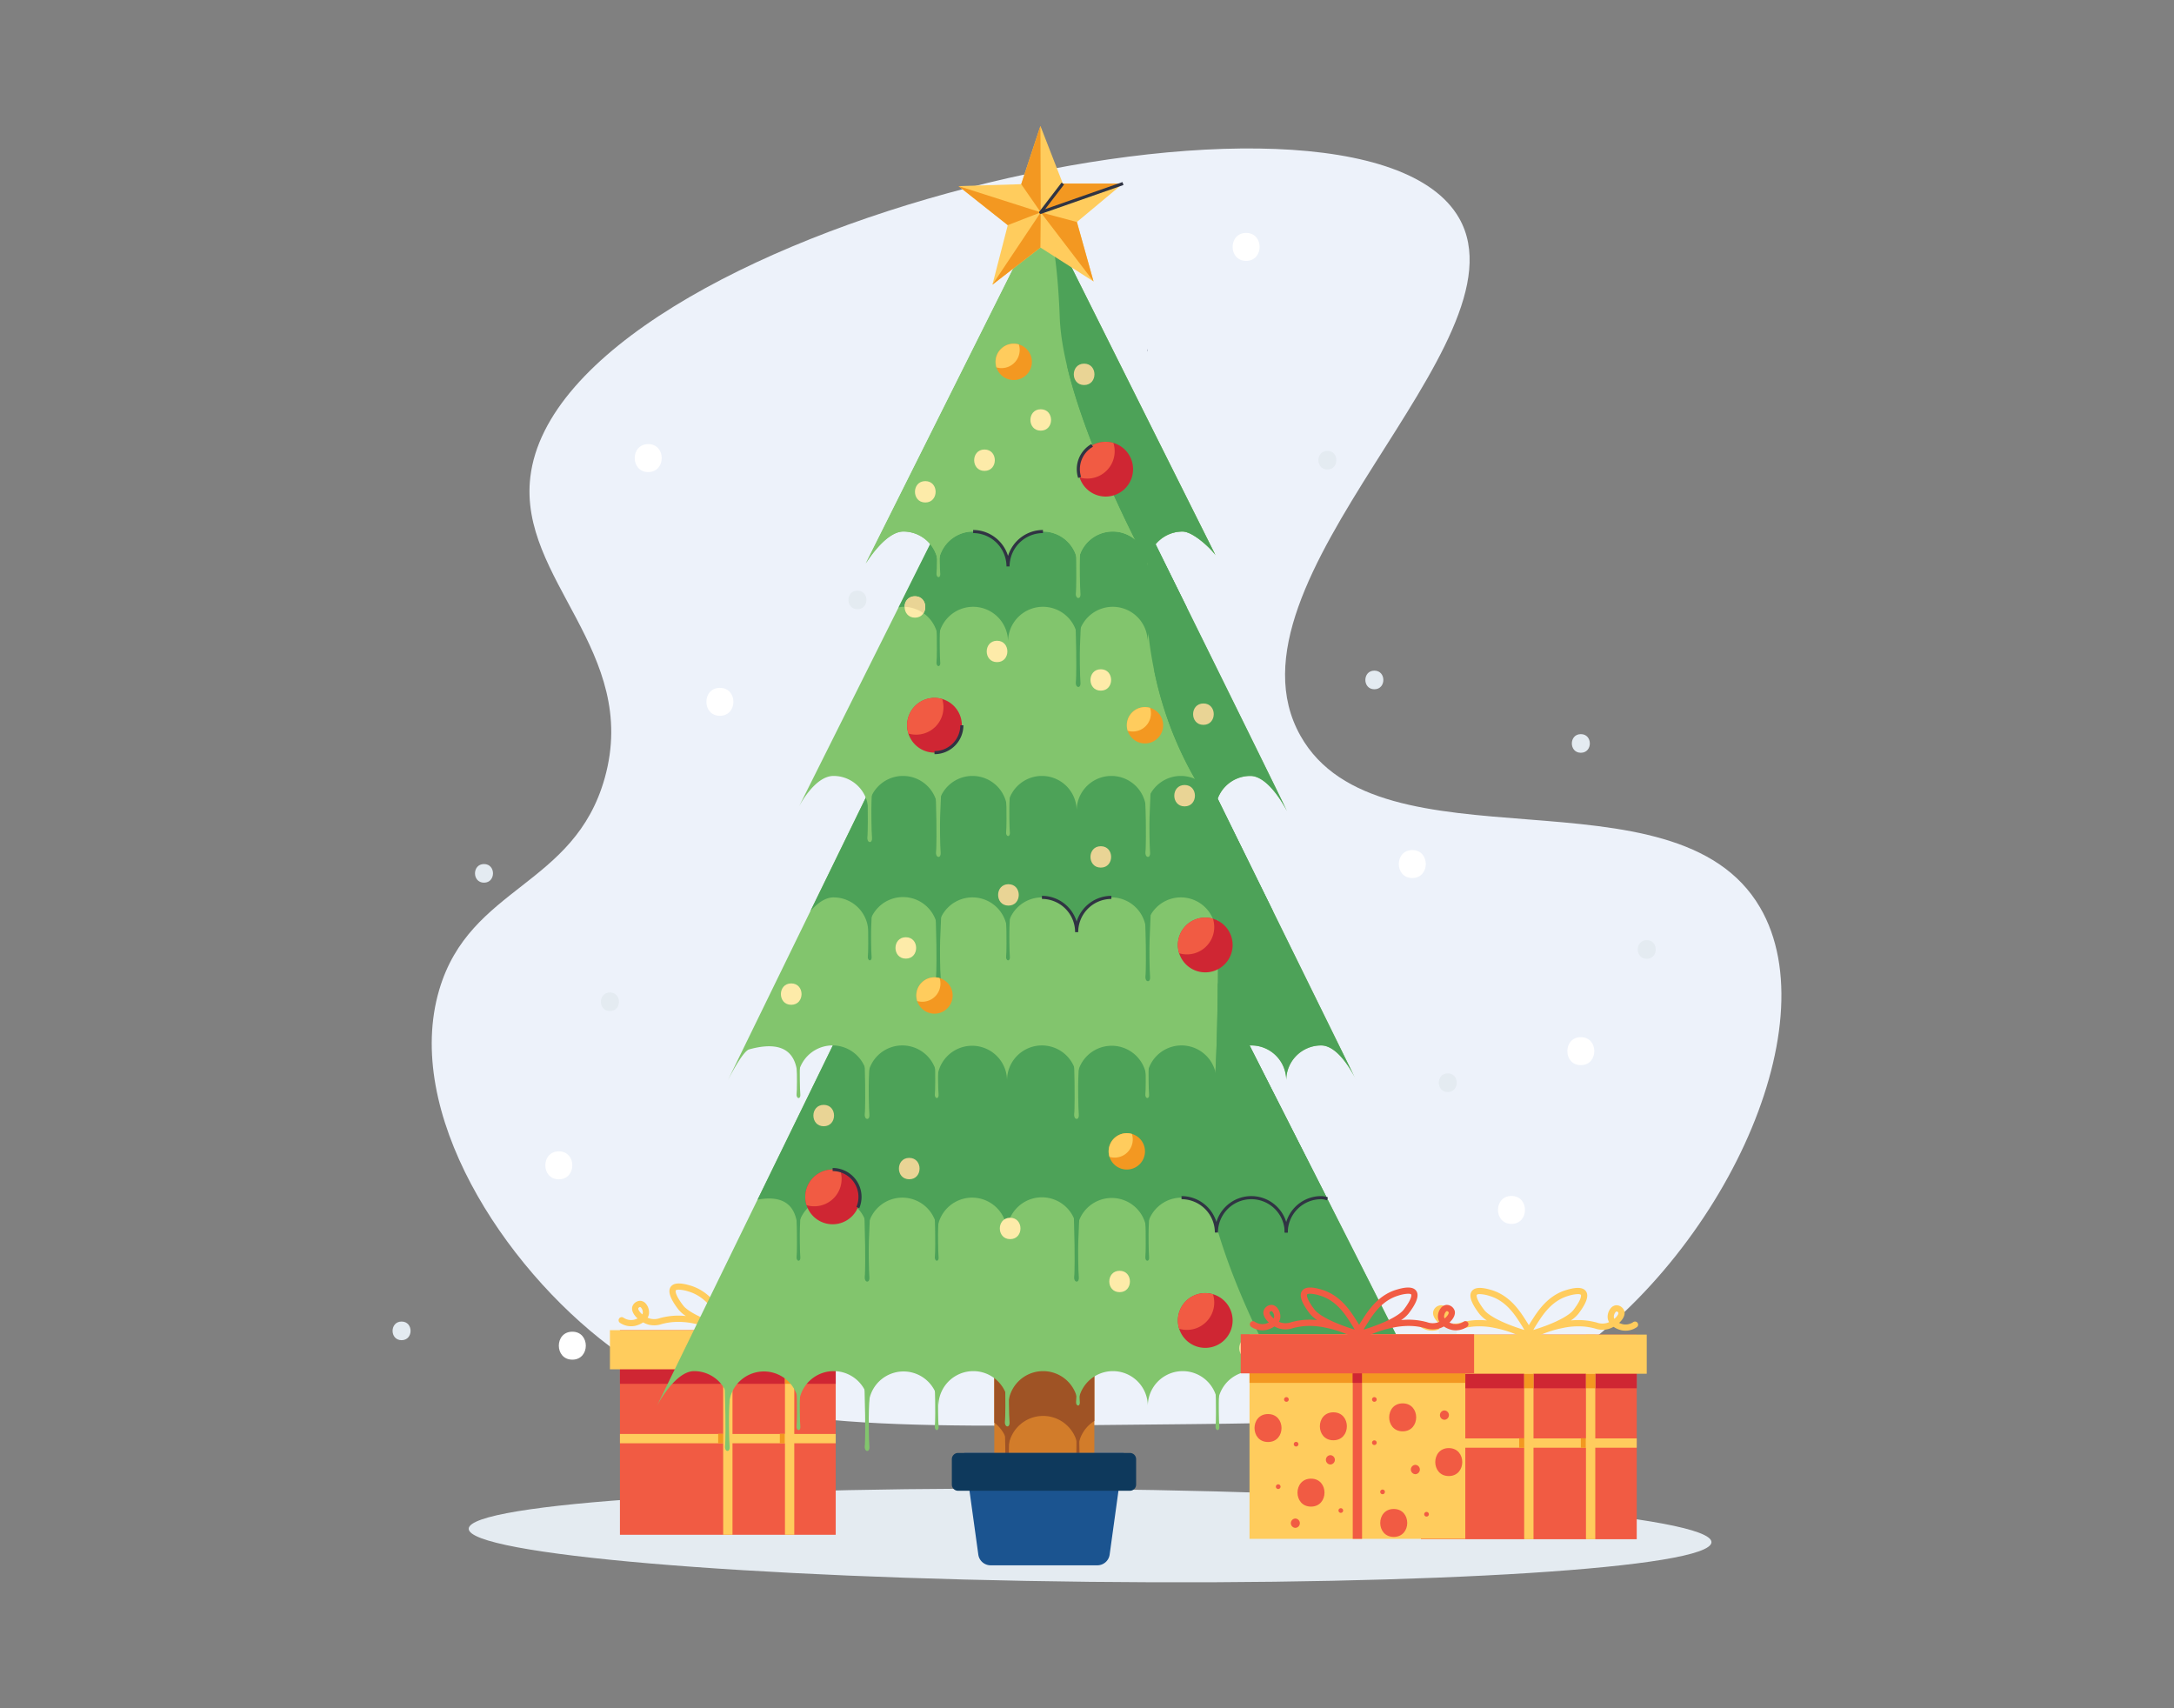 <svg id="Layer_1" data-name="Layer 1" xmlns="http://www.w3.org/2000/svg" viewBox="0 0 700 550"><rect x="0" y="0" width="700" height="550" fill="#808080" stroke="none"/><title>christmas tree</title><path d="M196.423,433.555c-34.436-25.88-66.624-75.532-54.988-114.896,9.877-33.413,43.504-33.179,53.294-68.199,11.411-40.82-27.898-63.957-23.965-96.9,9.584-80.27,266.514-140.193,299.036-83.356,23.028,40.247-79.308,116.586-51.055,166.71,25.219,44.744,120.678,8.611,147.954,55.223,22.733,38.846-13.577,115.185-67.441,148.896-28.776,18.008-67.248,16.925-143.006,17.758-83.405.916-125.807.331-159.829-25.236" fill="#edf2fa"/><path d="M129.303,431.495c3.86,0,3.867-6,0-6-3.861,0-3.867,6,0,6" fill="#e4ebf1"/><path d="M551.072,496.535c-.089,8.243-89.739,13.956-200.238,12.761-110.5-1.196-200.005-8.847-199.916-17.09.09-8.243,89.739-13.956,200.238-12.761,110.5,1.195,200.005,8.847,199.916,17.09" fill="#e4ebf1"/><rect x="457.527" y="429.697" width="69.48" height="65.88" fill="#f15b43"/><rect x="457.526" y="434.377" width="69.48" height="12.6" fill="#cf2633"/><rect x="457.526" y="463.117" width="69.479" height="3" fill="#ffcc5d"/><rect x="490.767" y="429.697" width="3" height="65.881" fill="#ffcc5d"/><path d="M491.643,430.812a8.69,8.69,0,0,1-2.886-.898,33.814,33.814,0,0,0-7.129-2.284,23.763,23.763,0,0,0-7.188-.526,21.723,21.723,0,0,0-3.494.635,7.347,7.347,0,0,1-4.359.138,8.562,8.562,0,0,1-1.598-.678,7.668,7.668,0,0,1-2.611,1.118,6.375,6.375,0,0,1-4.863-.999,1,1,0,0,1,1.146-1.639,4.342,4.342,0,0,0,3.296.683,5.779,5.779,0,0,0,1.241-.435c-1.242-1.132-2.016-2.526-1.699-3.757a2.697,2.697,0,0,1,2.659-1.92,2.551,2.551,0,0,1,1.765.983,4.336,4.336,0,0,1,.959,3.091,3.444,3.444,0,0,1-.445,1.365,6.47,6.47,0,0,0,.731.272,5.38,5.38,0,0,0,3.296-.164,23.777,23.777,0,0,1,3.79-.687,22.246,22.246,0,0,1,4.498.036,10.26,10.26,0,0,1-2.408-2.12c-2.683-3.505-3.482-5.897-2.444-7.318,1.209-1.655,4.182-1.003,6.312-.369,5.978,1.778,9.176,6.786,11.087,9.778,1.406,2.203,2.519,3.945,1.562,5.119-.013.016-.025.03-.038.045A1.465,1.465,0,0,1,491.643,430.812Zm-15.165-14.156c-.779,0-.952.217-.964.232-.007.009-.576,1.013,2.416,4.921,1.17,1.527,5.234,4.062,12.897,6.398-.354-.664-.873-1.479-1.214-2.013-1.876-2.937-4.709-7.372-9.972-8.938A11.713,11.713,0,0,0,476.478,416.655Zm-12.475,5.589a.74.74,0,0,0-.567.423c-.099.384.408,1.201,1.3,1.955a1.458,1.458,0,0,0,.157-.511,2.342,2.342,0,0,0-.503-1.593.682.682,0,0,0-.372-.273Z" fill="#ffcc5d"/><path d="M492.891,430.811a1.468,1.468,0,0,1-1.179-.527c-.013-.015-.026-.029-.038-.045-.96-1.172.152-2.915,1.56-5.12,1.912-2.993,5.11-8.001,11.087-9.778,2.133-.636,5.104-1.287,6.313.368,1.038,1.421.238,3.813-2.443,7.316a10.237,10.237,0,0,1-2.41,2.122,22.393,22.393,0,0,1,4.498-.036,23.771,23.771,0,0,1,3.791.687,5.398,5.398,0,0,0,3.297.164,6.386,6.386,0,0,0,.73-.272,3.44,3.44,0,0,1-.445-1.364,4.334,4.334,0,0,1,.959-3.091,2.548,2.548,0,0,1,1.768-.984,2.734,2.734,0,0,1,2.656,1.92c.316,1.23-.457,2.625-1.699,3.757a5.785,5.785,0,0,0,1.242.435,4.351,4.351,0,0,0,3.298-.684 1.0 1,0,1,1,1.143,1.641,6.406,6.406,0,0,1-4.861.998,7.664,7.664,0,0,1-2.612-1.118,8.592,8.592,0,0,1-1.597.678,7.351,7.351,0,0,1-4.36-.138,21.716,21.716,0,0,0-3.495-.635,23.751,23.751,0,0,0-7.186.526,33.799,33.799,0,0,0-7.131,2.284A8.674,8.674,0,0,1,492.891,430.811Zm15.164-14.155a11.69,11.69,0,0,0-3.162.601c-5.265,1.566-8.098,6.002-9.973,8.938-.342.535-.861,1.35-1.215,2.014,7.663-2.336,11.728-4.871,12.896-6.397,2.993-3.909,2.424-4.913,2.417-4.922C509.007,416.872,508.833,416.655,508.055,416.655Zm12.477,5.589h-.015a.69.69,0,0,0-.374.274,2.343,2.343,0,0,0-.503,1.594,1.453,1.453,0,0,0,.157.51c.891-.753,1.398-1.571,1.3-1.955A.74.74,0,0,0,520.531,422.244Z" fill="#ffcc5d"/><rect x="490.781" y="442.297" width="2.971" height="4.68" fill="#f39821"/><rect x="489.151" y="463.057" width="1.63" height="3.083" fill="#f39821"/><rect x="509.011" y="463.057" width="1.63" height="3.083" fill="#f39821"/><rect x="510.661" y="429.697" width="3" height="65.881" fill="#ffcc5d"/><rect x="510.676" y="442.297" width="2.97" height="4.68" fill="#f39821"/><rect x="454.303" y="429.697" width="75.926" height="12.6" fill="#ffcc5d"/><rect x="199.612" y="428.268" width="69.48" height="65.88" fill="#f15b43"/><rect x="199.613" y="432.948" width="69.48" height="12.6" fill="#cf2633"/><rect x="199.613" y="461.688" width="69.479" height="3" fill="#ffcc5d"/><rect x="232.854" y="428.268" width="3" height="65.881" fill="#ffcc5d"/><path d="M233.73,429.382a8.674,8.674,0,0,1-2.885-.897,33.742,33.742,0,0,0-7.131-2.284,23.732,23.732,0,0,0-7.188-.526,21.708,21.708,0,0,0-3.493.635,7.353,7.353,0,0,1-4.36.137,8.534,8.534,0,0,1-1.598-.678,7.649,7.649,0,0,1-2.613,1.118,6.382,6.382,0,0,1-4.86-.998 1.0 1,0,0,1,1.143-1.641,4.342,4.342,0,0,0,3.298.684,5.719,5.719,0,0,0,1.241-.434c-1.242-1.133-2.016-2.527-1.698-3.759a2.707,2.707,0,0,1,2.656-1.919,2.552,2.552,0,0,1,1.768.984,4.339,4.339,0,0,1,.959,3.089,3.444,3.444,0,0,1-.445,1.366,6.221,6.221,0,0,0,.731.272,5.405,5.405,0,0,0,3.297-.163,23.761,23.761,0,0,1,3.789-.687,22.536,22.536,0,0,1,4.498.035,10.24,10.24,0,0,1-2.408-2.12c-2.687-3.5-3.486-5.894-2.445-7.318,1.21-1.651,4.179-1.001,6.307-.371,5.986,1.782,9.184,6.79,11.094,9.782,1.406,2.201,2.519,3.943,1.562,5.118-.013.016-.025.031-.039.047A1.469,1.469,0,0,1,233.73,429.382Zm-15.168-14.154c-.778,0-.952.215-.964.231-.006.008-.579,1.017,2.418,4.92,1.169,1.526,5.232,4.062,12.897,6.399-.354-.664-.873-1.478-1.215-2.013-1.874-2.936-4.706-7.372-9.971-8.939A11.741,11.741,0,0,0,218.562,415.228Zm-12.474,5.587a.743.743,0,0,0-.566.422c-.1.385.408,1.203,1.3,1.957a1.463,1.463,0,0,0,.157-.512,2.343,2.343,0,0,0-.503-1.592.685.685,0,0,0-.373-.274Z" fill="#ffcc5d"/><path d="M234.976,429.381a1.465,1.465,0,0,1-1.177-.525c-.015-.016-.028-.032-.042-.05-.953-1.176.158-2.917,1.563-5.116,1.912-2.993,5.11-8.001,11.087-9.779,2.137-.634,5.104-1.282,6.313.367,1.039,1.424.239,3.817-2.444,7.319a10.247,10.247,0,0,1-2.409,2.12,22.321,22.321,0,0,1,4.498-.035,23.756,23.756,0,0,1,3.79.687,5.407,5.407,0,0,0,3.298.163,6.435,6.435,0,0,0,.729-.271,3.459,3.459,0,0,1-.444-1.365,4.335,4.335,0,0,1,.958-3.09,2.55,2.55,0,0,1,1.768-.985,2.712,2.712,0,0,1,2.657,1.92c.316,1.231-.457,2.626-1.699,3.758a5.772,5.772,0,0,0,1.241.434,4.356,4.356,0,0,0,3.3-.685 1.0 1,0,0,1,1.141,1.643,6.412,6.412,0,0,1-4.86.997,7.664,7.664,0,0,1-2.613-1.117,8.605,8.605,0,0,1-1.596.677,7.354,7.354,0,0,1-4.361-.137,21.702,21.702,0,0,0-3.494-.635,23.684,23.684,0,0,0-7.188.526,33.825,33.825,0,0,0-7.131,2.283A8.663,8.663,0,0,1,234.976,429.381Zm15.168-14.154a11.707,11.707,0,0,0-3.159.598c-5.27,1.568-8.103,6.005-9.978,8.94-.342.535-.862,1.35-1.216,2.014,7.664-2.337,11.729-4.873,12.897-6.398,2.995-3.907,2.424-4.913,2.417-4.922C251.094,415.442,250.921,415.227,250.144,415.227Zm12.473,5.588-.015.001a.685.685,0,0,0-.373.274,2.344,2.344,0,0,0-.502,1.593,1.458,1.458,0,0,0,.157.511c.892-.754,1.398-1.572,1.3-1.956A.744.744,0,0,0,262.616,420.814Z" fill="#ffcc5d"/><rect x="232.868" y="440.869" width="2.97" height="4.68" fill="#f39821"/><rect x="231.238" y="461.628" width="1.63" height="3.083" fill="#f39821"/><rect x="251.097" y="461.628" width="1.631" height="3.083" fill="#f39821"/><rect x="252.748" y="428.268" width="3" height="65.881" fill="#ffcc5d"/><rect x="252.762" y="440.869" width="2.971" height="4.68" fill="#f39821"/><rect x="196.39" y="428.268" width="75.925" height="12.601" fill="#ffcc5d"/><path d="M276.082,196.154c3.86,0,3.867-6,0-6-3.861,0-3.867,6,0,6" fill="#e4ebf1"/><path d="M155.841,284.192c3.86,0,3.867-6,0-6-3.861,0-3.867,6,0,6" fill="#e4ebf1"/><path d="M196.39,325.533c3.86,0,3.867-6,0-6-3.86,0-3.867,6,0,6" fill="#e4ebf1"/><path d="M442.526,221.921c3.861,0,3.867-6,0-6-3.86,0-3.867,6,0,6" fill="#e4ebf1"/><path d="M466.162,351.593c3.86,0,3.866-6,0-6-3.861,0-3.867,6,0,6" fill="#e4ebf1"/><path d="M509.011,242.365c3.86,0,3.867-6,0-6-3.86,0-3.867,6,0,6" fill="#e4ebf1"/><path d="M427.399,151.17c3.86,0,3.867-6,0-6-3.86,0-3.867,6,0,6" fill="#e4ebf1"/><path d="M466.162,431.618c3.86,0,3.866-6,0-6-3.861,0-3.867,6,0,6" fill="#e4ebf1"/><path d="M376.449,206.267c5.791,0,5.801-9,0-9-5.791,0-5.801,9,0,9" fill="#fff"/><path d="M263.122,336.975c5.791,0,5.8-9,0-9-5.792,0-5.801,9,0,9" fill="#fff"/><path d="M184.281,437.765c5.791,0,5.801-9,0-9-5.791,0-5.8,9,0,9" fill="#fff"/><path d="M231.801,230.465c5.791,0,5.801-9,0-9-5.791,0-5.801,9,0,9" fill="#fff"/><path d="M179.934,379.7c5.791,0,5.801-9,0-9-5.791,0-5.801,9,0,9" fill="#fff"/><path d="M208.72,151.986c5.791,0,5.801-9,0-9-5.791,0-5.801,9,0,9" fill="#fff"/><path d="M401.239,83.995c5.791,0,5.801-9,0-9-5.791,0-5.801,9,0,9" fill="#fff"/><path d="M345.896,137.713c5.791,0,5.801-9,0-9-5.791,0-5.801,9,0,9" fill="#fff"/><path d="M509.01,342.937c5.792,0,5.801-9,0-9-5.791,0-5.8,9,0,9" fill="#fff"/><path d="M454.743,282.692c5.792,0,5.801-9,0-9-5.791,0-5.8,9,0,9" fill="#fff"/><path d="M486.681,394.057c5.791,0,5.801-9,0-9-5.791,0-5.801,9,0,9" fill="#fff"/><path d="M530.229,308.696c3.86,0,3.867-6,0-6-3.86,0-3.867,6,0,6" fill="#e4ebf1"/><rect x="320.151" y="434.439" width="32.217" height="65.261" fill="#d27c2a"/><path d="M320.151,458.051a11.209,11.209,0,0,1,4.48,8.964,11.238,11.238,0,0,1,22.475,0,11.218,11.218,0,0,1,5.263-9.505v-31.485H320.151Z" fill="#9f5325"/><path d="M448.24,441.459a11.237,11.237,0,0,0-11.237,11.237,11.237,11.237,0,0,0-22.475,0,11.237,11.237,0,1,0-22.474,0,11.237,11.237,0,1,0-22.474,0,11.237,11.237,0,1,0-22.474,0,11.237,11.237,0,1,0-22.474,0,11.237,11.237,0,1,0-22.474,0,11.238,11.238,0,0,0-22.475,0,11.236,11.236,0,1,0-22.473,0,11.238,11.238,0,0,0-22.475,0,11.237,11.237,0,0,0-11.237-11.237c-6.206,0-12.002,11.237-12.002,11.237l122.39-250.82s128.613,252.885,127.125,250.82c0-.017-6.565-11.237-12.771-11.237" fill="#82c56d"/><path d="M268.064,385.603a11.237,11.237,0,0,1,11.237,11.237,11.237,11.237,0,1,1,22.474,0,11.237,11.237,0,0,1,22.475,0,11.237,11.237,0,1,1,22.473,0,11.238,11.238,0,0,1,22.475,0,11.236,11.236,0,1,1,22.473,0,11.238,11.238,0,0,1,22.475,0,11.236,11.236,0,0,1,11.237-11.237,5.74,5.74,0,0,1,2.016.39c-37.667-74.309-93.514-184.117-93.514-184.117L243.919,386.249c11.117-2.056,12.908,4.828,12.908,10.591a11.237,11.237,0,0,1,11.237-11.237" fill="#4da258"/><polygon points="369.564 113.034 369.488 113.034 369.488 112.27 369.564 113.034" fill="#0b1436"/><polygon points="347.093 113.034 347.016 113.034 347.016 112.27 347.093 113.034" fill="#0b1436"/><path d="M241.192,337.876c13.565-3.762,15.635,3.752,15.635,9.958a11.237,11.237,0,0,1,22.474,0,11.237,11.237,0,0,1,22.474,0,11.238,11.238,0,0,1,22.475,0,11.236,11.236,0,1,1,22.473,0,11.238,11.238,0,0,1,22.475,0,11.237,11.237,0,1,1,22.474,0,11.237,11.237,0,0,1,22.474,0,11.236,11.236,0,0,1,11.236-11.237c6.206,0,11.304,11.237,11.304,11.237.015,0-101.588-206.466-101.588-206.466l-96.426,197.613-4.319,8.853s4.712-9.368,6.839-9.958" fill="#82c56d"/><path d="M357.852,288.931a11.183,11.183,0,0,1,11.183,11.183,11.182,11.182,0,1,1,22.365,0,11.183,11.183,0,0,1,11.182-11.183c2.74,0,5.353,2.198,7.414,4.646-28.371-57.661-69.8-141.849-74.464-151.327l-35.844,71.689-38.774,79.46c1.982-2.309,4.602-4.468,7.476-4.468a11.183,11.183,0,0,1,11.183,11.183,11.183,11.183,0,1,1,22.365,0,11.182,11.182,0,1,1,22.365,0,11.182,11.182,0,1,1,22.365,0,11.184,11.184,0,0,1,11.184-11.183" fill="#4da258"/><path d="M347.169,300.114h-1a10.695,10.695,0,0,0-10.683-10.684v-1a11.704,11.704,0,0,1,11.183,8.298,11.704,11.704,0,0,1,11.183-8.298v1A10.695,10.695,0,0,0,347.169,300.114Z" fill="#303443"/><path d="M414.298,261.01c.931,1.29-78.326-158.745-78.326-158.745l-78.765,157.531s5.006-9.969,11.183-9.969a11.182,11.182,0,0,1,11.182,11.183,11.183,11.183,0,0,1,22.366,0,11.182,11.182,0,1,1,22.365,0,11.183,11.183,0,0,1,22.366,0,11.182,11.182,0,1,1,22.365,0,11.183,11.183,0,0,1,22.366,0,11.182,11.182,0,0,1,11.182-11.183c6.176,0,11.716,11.172,11.716,11.183" fill="#82c56d"/><path d="M380.762,195.368a4.668,4.668,0,0,1,1.394.254c-21.618-43.753-46.183-93.357-46.183-93.357l-46.666,93.332a5.783,5.783,0,0,1,1.558-.229,11.23,11.23,0,0,1,11.197,10.356c.023.291.039.582.039.88,0-.298.015-.589.038-.88a11.232,11.232,0,0,1,22.395,0c.024.291.04.582.04.88,0-.298.014-.589.038-.88a11.236,11.236,0,0,1,22.403,0c.023.291.038.582.038.88,0-.298.016-.589.038-.88a11.233,11.233,0,0,1,22.397,0c.023.291.038.582.038.88,0-.298.015-.589.038-.88a11.231,11.231,0,0,1,11.198-10.356" fill="#4da258"/><path d="M391.479,178.984c-.353-1.117-6.937-7.848-10.717-7.848a11.231,11.231,0,0,0-11.198,10.357c-.022.29-.038.581-.038.879,0-.298-.015-.589-.038-.879a11.232,11.232,0,0,0-22.396,0c-.023.29-.039.581-.039.879,0-.298-.014-.589-.038-.879a11.236,11.236,0,0,0-22.403,0c-.024.29-.038.581-.038.879,0-.298-.016-.589-.039-.879a11.232,11.232,0,0,0-22.396,0c-.023.29-.038.581-.038.879,0-.298-.016-.589-.039-.879a11.23,11.23,0,0,0-11.197-10.357c-5.906,0-12.132,10.357-12.132,10.357l57-114,54.193,108.378c.007,0,.007.008.007.015Z" fill="#82c56d"/><path d="M391.479,178.984c-.353-1.117-6.937-7.848-10.717-7.848a11.231,11.231,0,0,0-11.198,10.357c-.022.29-.038.581-.038.879,0-.298-.015-.589-.038-.879a11.232,11.232,0,0,0-22.396,0c-.023.29-.039.581-.039.879,0-.298-.014-.589-.038-.879a11.236,11.236,0,0,0-22.403,0c-.024.29-.038.581-.038.879,0-.298-.016-.589-.039-.879a11.232,11.232,0,0,0-22.396,0c-.023.29-.038.581-.038.879,0-.298-.016-.589-.039-.879a11.23,11.23,0,0,0-11.197-10.357c-5.906,0-12.132,10.357-12.132,10.357l57-114,54.193,108.378c.007,0,.007.008.007.015Z" fill="#82c56d"/><path d="M325.074,182.371h-1c0-.284-.016-.563-.037-.84a10.772,10.772,0,0,0-10.699-9.895v-1a11.796,11.796,0,0,1,11.235,8.354,11.801,11.801,0,0,1,11.244-8.354v1a10.772,10.772,0,0,0-10.706,9.894C325.087,181.811,325.074,182.088,325.074,182.371Z" fill="#303443"/><path d="M437.002,452.697a11.236,11.236,0,0,1,11.237-11.237c6.206,0,12.771,11.219,12.771,11.237.79,1.096-35.074-69.637-68.904-136.255-.177,24.729-1.237,49.324-4.618,53.745,0,0-1.779,25.89,27.809,78.447a11.232,11.232,0,0,1,21.705,4.063" fill="#4da258"/><path d="M436.244,346.932c.291.593.443.902.442.902,0,0-.156-.343-.442-.902" fill="#4da258"/><path d="M436.244,346.932c-4.193-8.536-37.458-76.141-64.714-131.528a116.02,116.02,0,0,0,19.87,45.606s1.684,51.741-.046,84.212a11.193,11.193,0,0,1,.318,2.612,11.237,11.237,0,0,1,22.474,0,11.237,11.237,0,0,1,11.238-11.237c5.129,0,9.499,7.673,10.86,10.335" fill="#4da258"/><path d="M369.488,181.493s-4.607,34.732,15.276,69.308a11.176,11.176,0,0,1,6.636,10.21,11.183,11.183,0,0,1,11.183-11.183c6.176,0,11.716,11.172,11.716,11.183.752,1.044-51.069-103.686-70.816-143.576,6.734,28.742,26.005,64.058,26.005,64.058" fill="#4da258"/><path d="M369.564,181.493a11.23,11.23,0,0,1,11.198-10.356c3.779,0,10.364,6.73,10.717,7.847l-1.545-3.097c0-.008,0-.016-.008-.016l-53.195-106.382c1.364,3.451,3.729,12.249,4.497,32.776.835,22.335,16.647,56.34,24.245,71.482a11.187,11.187,0,0,1,4.015,7.746c.023.29.038.581.038.879,0-.298.016-.589.038-.879" fill="#4da258"/><path d="M302.612,203.971l.344-8.264h-1.53l.214,9.374c.038,1.196.059,7.019-.101,8.203-.067.495.184,1.171.652,1.171.415,0,.605-.558.559-1.044-.166-1.783-.212-7.651-.138-9.44" fill="#4da258"/><path d="M347.731,208.136l.428-10.281h-1.904l.267,11.663c.047,1.487.072,8.733-.126,10.208-.083.613.23,1.456.812,1.456.515,0,.751-.695.694-1.3-.207-2.218-.264-9.519-.171-11.746" fill="#4da258"/><path d="M302.612,175.331l.344-8.264h-1.53l.214,9.374c.038,1.196.059,7.019-.101,8.203-.067.494.184,1.171.652,1.171.415,0,.605-.558.559-1.044-.166-1.783-.212-7.651-.138-9.44" fill="#82c56d"/><path d="M347.731,179.497l.428-10.281h-1.904l.267,11.663c.047,1.487.072,8.732-.126,10.207-.083.614.23,1.457.812,1.457.515,0,.751-.695.694-1.3-.207-2.218-.264-9.519-.171-11.746" fill="#82c56d"/><path d="M280.61,258.068l.428-10.281h-1.904l.267,11.663c.047,1.487.072,8.733-.126,10.207-.083.614.23,1.457.812,1.457.515,0,.751-.695.694-1.3-.207-2.218-.264-9.519-.171-11.746" fill="#82c56d"/><path d="M325.027,298.709l.344-8.263h-1.53l.214,9.374c.037,1.195.059,7.018-.101,8.203-.067.494.184,1.17.652,1.17.415,0,.604-.558.559-1.044-.167-1.783-.212-7.651-.138-9.44" fill="#4da258"/><path d="M280.507,298.709l.344-8.263h-1.531l.215,9.374c.037,1.195.059,7.018-.101,8.203-.067.494.184,1.17.652,1.17.414,0,.604-.558.559-1.044-.167-1.783-.212-7.651-.138-9.44" fill="#4da258"/><path d="M370.146,302.875l.428-10.281H368.67l.267,11.663c.046,1.487.072,8.732-.127,10.207-.082.614.231,1.456.812,1.456.516,0,.752-.694.695-1.299-.207-2.219-.264-9.52-.171-11.746" fill="#4da258"/><path d="M302.715,302.875l.428-10.281h-1.904l.266,11.663c.047,1.487.073,8.732-.126,10.207-.083.614.231,1.456.812,1.456.516,0,.752-.694.695-1.299-.207-2.219-.264-9.52-.171-11.746" fill="#4da258"/><path d="M325.027,258.687l.344-8.263h-1.53l.214,9.373c.037,1.196.059,7.019-.101,8.204-.067.494.184,1.17.652,1.17.415,0,.604-.558.559-1.044-.167-1.783-.212-7.651-.138-9.44" fill="#82c56d"/><path d="M370.146,262.853l.428-10.282H368.67l.267,11.664c.046,1.487.072,8.732-.127,10.207-.082.614.231,1.456.812,1.456.516,0,.752-.694.695-1.299-.207-2.219-.264-9.52-.171-11.746" fill="#82c56d"/><path d="M302.715,262.853l.428-10.282h-1.904l.266,11.664c.047,1.487.073,8.732-.126,10.207-.083.614.231,1.456.812,1.456.516,0,.752-.694.695-1.299-.207-2.219-.264-9.52-.171-11.746" fill="#82c56d"/><path d="M302.08,395.425l.345-8.263h-1.531l.214,9.374c.038,1.196.059,7.018-.101,8.203-.067.494.185,1.17.652,1.17.415,0,.605-.557.559-1.044-.166-1.783-.212-7.651-.138-9.44" fill="#4da258"/><path d="M369.856,395.425l.344-8.263h-1.53l.214,9.374c.038,1.196.059,7.018-.101,8.203-.067.494.184,1.17.652,1.17.415,0,.604-.557.559-1.044-.166-1.783-.212-7.651-.138-9.44" fill="#4da258"/><path d="M257.56,395.425l.344-8.263h-1.53l.214,9.374c.038,1.196.059,7.018-.101,8.203-.067.494.184,1.17.652,1.17.415,0,.605-.557.559-1.044-.166-1.783-.212-7.651-.138-9.44" fill="#4da258"/><path d="M347.199,399.591l.428-10.281h-1.904l.267,11.663c.047,1.487.073,8.732-.126,10.207-.083.614.23,1.456.812,1.456.515,0,.751-.694.695-1.299-.207-2.219-.265-9.519-.172-11.746" fill="#4da258"/><path d="M347.553,460.306l.344-8.264h-1.53l.214,9.374c.038,1.196.059,7.019-.101,8.203-.067.494.184,1.171.652,1.171.415,0,.604-.558.559-1.045-.166-1.782-.212-7.65-.138-9.439" fill="#9f5325"/><path d="M324.896,464.471l.428-10.281H323.42l.267,11.663c.047,1.487.073,8.732-.126,10.207-.083.614.23,1.457.812,1.457.515,0,.751-.695.695-1.3-.207-2.219-.265-9.519-.172-11.746" fill="#9f5325"/><path d="M347.553,442.046l.344-8.264h-1.53l.214,9.374c.038,1.196.059,7.019-.101,8.203-.067.495.184,1.171.652,1.171.415,0,.604-.558.559-1.044-.166-1.783-.212-7.651-.138-9.44" fill="#82c56d"/><path d="M324.896,446.211l.428-10.281H323.42l.267,11.663c.047,1.487.073,8.733-.126,10.208-.083.613.23,1.456.812,1.456.515,0,.751-.695.695-1.3-.207-2.218-.265-9.519-.172-11.746" fill="#82c56d"/><path d="M279.768,399.591l.428-10.281h-1.904l.267,11.663c.047,1.487.072,8.732-.126,10.207-.083.614.23,1.456.812,1.456.515,0,.751-.694.694-1.299-.207-2.219-.264-9.519-.171-11.746" fill="#4da258"/><path d="M302.08,449.953l.345-8.263h-1.531l.214,9.374c.038,1.196.059,7.018-.101,8.203-.067.494.185,1.17.652,1.17.415,0,.605-.557.559-1.044-.166-1.782-.212-7.65-.138-9.44" fill="#82c56d"/><path d="M257.56,449.953l.344-8.263h-1.53l.214,9.374c.038,1.196.059,7.018-.101,8.203-.067.494.184,1.17.652,1.17.415,0,.605-.557.559-1.044-.166-1.782-.212-7.65-.138-9.44" fill="#82c56d"/><path d="M279.768,454.119l.428-10.281h-1.904l.267,11.663c.047,1.487.072,8.732-.126,10.207-.083.614.23,1.456.812,1.456.515,0,.751-.694.694-1.299-.207-2.219-.264-9.519-.171-11.746" fill="#82c56d"/><path d="M234.773,454.119l.428-10.281h-1.904l.267,11.663c.047,1.487.073,8.732-.126,10.207-.083.614.23,1.456.812,1.456.515,0,.751-.694.694-1.299-.207-2.219-.264-9.519-.171-11.746" fill="#82c56d"/><path d="M437.752,449.953l.344-8.263h-1.531l.215,9.374c.037,1.196.059,7.018-.101,8.203-.067.494.184,1.17.652,1.17.414,0,.604-.557.559-1.044-.167-1.782-.212-7.65-.138-9.44" fill="#4da258"/><path d="M392.467,449.953l.345-8.263h-1.531l.214,9.374c.038,1.196.059,7.018-.101,8.203-.067.494.185,1.17.652,1.17.415,0,.605-.557.559-1.044-.166-1.782-.212-7.65-.138-9.44" fill="#82c56d"/><path d="M415.441,454.119l.428-10.281h-1.905l.267,11.663c.047,1.487.073,8.732-.126,10.207-.083.614.23,1.456.812,1.456.516,0,.751-.694.695-1.299-.207-2.219-.264-9.519-.171-11.746" fill="#4da258"/><path d="M302.08,343.045l.345-8.263h-1.531l.214,9.373c.038,1.196.059,7.019-.101,8.204-.067.494.185,1.17.652,1.17.415,0,.605-.558.559-1.044-.166-1.783-.212-7.651-.138-9.44" fill="#82c56d"/><path d="M369.856,343.045l.344-8.263h-1.53l.214,9.373c.038,1.196.059,7.019-.101,8.204-.067.494.184,1.17.652,1.17.415,0,.604-.558.559-1.044-.166-1.783-.212-7.651-.138-9.44" fill="#82c56d"/><path d="M257.56,343.045l.344-8.263h-1.53l.214,9.373c.038,1.196.059,7.019-.101,8.204-.067.494.184,1.17.652,1.17.415,0,.605-.558.559-1.044-.166-1.783-.212-7.651-.138-9.44" fill="#82c56d"/><path d="M347.199,347.211l.428-10.282h-1.904l.267,11.664c.047,1.487.073,8.732-.126,10.207-.083.613.23,1.456.812,1.456.515,0,.751-.695.695-1.299-.207-2.219-.265-9.52-.172-11.746" fill="#82c56d"/><path d="M279.768,347.211l.428-10.282h-1.904l.267,11.664c.047,1.487.072,8.732-.126,10.207-.083.613.23,1.456.812,1.456.515,0,.751-.695.694-1.299-.207-2.219-.264-9.52-.171-11.746" fill="#82c56d"/><polygon points="335.002 40.546 328.82 59.299 308.625 59.917 324.492 72.487 319.547 91.652 335.002 79.7 352.106 90.622 346.749 71.475 361.586 59.093 342.215 59.093 335.002 40.546" fill="#ffcc5d"/><polygon points="308.626 59.917 335.106 68.366 324.493 72.487 308.626 59.917" fill="#f39821"/><polygon points="319.547 91.653 335.106 68.367 335.002 79.701 319.547 91.653" fill="#f39821"/><polygon points="352.107 90.623 335.106 68.367 346.75 71.476 352.107 90.623" fill="#f39821"/><polygon points="361.586 59.093 335.106 68.366 342.215 59.093 361.586 59.093" fill="#f39821"/><polygon points="335.002 40.546 335.106 68.366 328.82 59.299 335.002 40.546" fill="#f39821"/><path d="M309.706,233.513a8.812,8.812,0,1,1-8.812-8.812,8.812,8.812,0,0,1,8.812,8.812" fill="#cf2633"/><path d="M300.894,242.825v-1a8.321,8.321,0,0,0,8.312-8.312h1A9.323,9.323,0,0,1,300.894,242.825Z" fill="#303443"/><path d="M292.083,233.513a8.79,8.79,0,0,0,.414,2.67,8.809,8.809,0,0,0,10.875-11.122,8.798,8.798,0,0,0-11.289,8.452" fill="#f15b43"/><path d="M364.831,151.062a8.812,8.812,0,1,1-8.812-8.812,8.812,8.812,0,0,1,8.812,8.812" fill="#cf2633"/><path d="M347.208,151.062a8.783,8.783,0,0,0,.414,2.669,8.809,8.809,0,0,0,10.875-11.122,8.801,8.801,0,0,0-11.289,8.453" fill="#f15b43"/><path d="M347.145,153.882a9.317,9.317,0,0,1,4.276-10.918l.494.869a8.319,8.319,0,0,0-3.817,9.748Z" fill="#303443"/><path d="M332.259,116.511a5.851,5.851,0,1,1-5.852-5.852,5.853,5.853,0,0,1,5.852,5.852" fill="#f39821"/><path d="M320.556,116.511a5.86,5.86,0,0,0,.275,1.772,5.851,5.851,0,0,0,7.222-7.385,5.843,5.843,0,0,0-7.497,5.613" fill="#ffcc5d"/><path d="M374.522,233.513a5.851,5.851,0,1,1-5.852-5.852,5.853,5.853,0,0,1,5.852,5.852" fill="#f39821"/><path d="M362.819,233.513a5.867,5.867,0,0,0,.275,1.773,5.849,5.849,0,0,0,7.221-7.385,5.794,5.794,0,0,0-1.644-.24,5.853,5.853,0,0,0-5.852,5.852" fill="#ffcc5d"/><path d="M306.746,320.521a5.851,5.851,0,1,1-5.852-5.852,5.853,5.853,0,0,1,5.852,5.852" fill="#f39821"/><path d="M295.043,320.521a5.867,5.867,0,0,0,.275,1.773,5.851,5.851,0,0,0,7.222-7.385,5.84,5.84,0,0,0-7.497,5.612" fill="#ffcc5d"/><path d="M368.67,370.7a5.852,5.852,0,1,1-5.852-5.852,5.853,5.853,0,0,1,5.852,5.852" fill="#f39821"/><path d="M356.967,370.7a5.867,5.867,0,0,0,.275,1.773,5.849,5.849,0,0,0,7.221-7.385,5.794,5.794,0,0,0-1.644-.24,5.853,5.853,0,0,0-5.852,5.852" fill="#ffcc5d"/><path d="M396.892,304.256a8.812,8.812,0,1,1-8.813-8.812,8.813,8.813,0,0,1,8.813,8.812" fill="#cf2633"/><path d="M379.268,304.256a8.825,8.825,0,0,0,.414,2.67,8.809,8.809,0,0,0,10.875-11.122,8.798,8.798,0,0,0-11.289,8.452" fill="#f15b43"/><path d="M276.91,385.363a8.812,8.812,0,1,1-8.812-8.812,8.811,8.811,0,0,1,8.812,8.812" fill="#cf2633"/><path d="M259.287,385.363a8.79,8.79,0,0,0,.414,2.67,8.809,8.809,0,0,0,10.875-11.122,8.798,8.798,0,0,0-11.289,8.452" fill="#f15b43"/><path d="M396.892,425.156a8.812,8.812,0,1,1-8.812-8.812,8.812,8.812,0,0,1,8.812,8.812" fill="#cf2633"/><path d="M379.268,425.156a8.825,8.825,0,0,0,.414,2.67,8.809,8.809,0,0,0,10.875-11.122,8.798,8.798,0,0,0-11.289,8.452" fill="#f15b43"/><path d="M297.934,161.785c4.43,0,4.437-6.885,0-6.885-4.43,0-4.437,6.885,0,6.885" fill="#fdeba9"/><path d="M316.996,151.613c4.43,0,4.437-6.885,0-6.885-4.43,0-4.437,6.885,0,6.885" fill="#fdeba9"/><path d="M335.106,138.654c4.43,0,4.437-6.884,0-6.884-4.43,0-4.437,6.884,0,6.884" fill="#fdeba9"/><path d="M349.076,123.968c4.43,0,4.437-6.885,0-6.885-4.43,0-4.437,6.885,0,6.885" fill="#e9d495"/><path d="M294.599,198.867c4.43,0,4.437-6.885,0-6.885-4.429,0-4.437,6.885,0,6.885" fill="#fdeba9"/><path d="M294.6,191.982a3.25,3.25,0,0,0-3.322,3.405,11.158,11.158,0,0,1,6.062,2.048c1.301-2.015.398-5.453-2.74-5.453" fill="#e9d495"/><path d="M321.035,213.185c4.43,0,4.437-6.884,0-6.884-4.43,0-4.437,6.884,0,6.884" fill="#fdeba9"/><path d="M354.445,222.364c4.43,0,4.437-6.884,0-6.884-4.43,0-4.437,6.884,0,6.884" fill="#fdeba9"/><path d="M387.489,233.378c4.429,0,4.437-6.884,0-6.884-4.43,0-4.437,6.884,0,6.884" fill="#e9d495"/><path d="M254.764,323.513c4.43,0,4.437-6.884,0-6.884-4.43,0-4.437,6.884,0,6.884" fill="#fdeba9"/><path d="M291.663,308.644c4.43,0,4.437-6.884,0-6.884-4.43,0-4.437,6.884,0,6.884" fill="#fdeba9"/><path d="M324.706,291.572c4.43,0,4.437-6.885,0-6.885-4.43,0-4.437,6.885,0,6.885" fill="#e9d495"/><path d="M354.445,279.34c4.43,0,4.437-6.885,0-6.885-4.43,0-4.437,6.885,0,6.885" fill="#e9d495"/><path d="M381.43,259.629c4.43,0,4.437-6.884,0-6.884-4.43,0-4.437,6.884,0,6.884" fill="#e9d495"/><path d="M265.228,362.615c4.429,0,4.437-6.884,0-6.884-4.43,0-4.437,6.884,0,6.884" fill="#e9d495"/><path d="M292.764,379.687c4.43,0,4.437-6.884,0-6.884-4.43,0-4.437,6.884,0,6.884" fill="#e9d495"/><path d="M325.256,398.962c4.43,0,4.437-6.884,0-6.884-4.43,0-4.437,6.884,0,6.884" fill="#fdeba9"/><path d="M360.502,416.036c4.43,0,4.437-6.885,0-6.885-4.429,0-4.437,6.885,0,6.885" fill="#fdeba9"/><path d="M402.358,437.513c4.43,0,4.437-6.884,0-6.884-4.43,0-4.437,6.884,0,6.884" fill="#fdeba9"/><path d="M435.401,443.572c4.43,0,4.437-6.885,0-6.885-4.429,0-4.437,6.885,0,6.885" fill="#e9d495"/><path d="M414.646,396.84h-1a10.738,10.738,0,0,0-21.476,0h-1a10.749,10.749,0,0,0-10.736-10.737v-1a11.758,11.758,0,0,1,11.236,8.344,11.739,11.739,0,0,1,22.976,3.394Z" fill="#303443"/><path d="M414.646,396.84h-1a11.749,11.749,0,0,1,11.736-11.736,6.271,6.271,0,0,1,2.191.42l-.35.938a5.203,5.203,0,0,0-1.842-.357A10.749,10.749,0,0,0,414.646,396.84Z" fill="#303443"/><path d="M276.677,388.987l-.92-.391a8.315,8.315,0,0,0-7.659-11.546v-1a9.314,9.314,0,0,1,8.579,12.937Z" fill="#303443"/><path d="M335.106,68.866a.499.499,0,0,1-.396-.804l7.109-9.273.793.608-6.089,7.943,24.897-8.719.33.943-26.48,9.273A.493.493,0,0,1,335.106,68.866Z" fill="#303443"/><rect x="402.327" y="429.578" width="69.479" height="65.88" fill="#ffcc5d"/><rect x="402.326" y="432.639" width="69.48" height="12.6" fill="#f39821"/><path d="M428.366,471.519a1.501,1.501,0,0,0,0-3,1.501,1.501,0,0,0,0,3" fill="#f15b43"/><path d="M455.726,474.639a1.501,1.501,0,0,0,0-3,1.501,1.501,0,0,0,0,3" fill="#f15b43"/><path d="M465.086,457.119a1.501,1.501,0,0,0,0-3,1.501,1.501,0,0,0,0,3" fill="#f15b43"/><path d="M417.086,491.918a1.501,1.501,0,0,0,0-3,1.501,1.501,0,0,0,0,3" fill="#f15b43"/><path d="M414.207,451.329a.75.75,0,0,0,0-1.5.75.75,0,0,0,0,1.5" fill="#f15b43"/><path d="M417.327,465.729a.75.75,0,0,0,0-1.5.75.75,0,0,0,0,1.5" fill="#f15b43"/><path d="M411.566,479.409a.75.75,0,0,0,0-1.5.75.75,0,0,0,0,1.5" fill="#f15b43"/><path d="M442.526,451.329a.75.75,0,0,0,0-1.5.75.75,0,0,0,0,1.5" fill="#f15b43"/><path d="M442.526,465.248a.75.75,0,0,0,0-1.5.75.75,0,0,0,0,1.5" fill="#f15b43"/><path d="M445.167,481.089a.75.75,0,0,0,0-1.5.75.75,0,0,0,0,1.5" fill="#f15b43"/><path d="M431.726,487.089a.75.75,0,0,0,0-1.5.75.75,0,0,0,0,1.5" fill="#f15b43"/><path d="M459.327,488.288a.75.75,0,0,0,0-1.5.75.75,0,0,0,0,1.5" fill="#f15b43"/><path d="M429.327,463.719c5.791,0,5.8-9,0-9-5.792,0-5.801,9,0,9" fill="#f15b43"/><path d="M422.127,485.079c5.791,0,5.801-9,0-9-5.791,0-5.801,9,0,9" fill="#f15b43"/><path d="M451.646,460.839c5.791,0,5.801-9,0-9-5.791,0-5.801,9,0,9" fill="#f15b43"/><path d="M466.486,475.239c5.791,0,5.801-9,0-9-5.791,0-5.801,9,0,9" fill="#f15b43"/><path d="M448.766,494.839c5.791,0,5.801-9,0-9-5.791,0-5.801,9,0,9" fill="#f15b43"/><path d="M408.287,464.279c5.791,0,5.8-9,0-9-5.792,0-5.801,9,0,9" fill="#f15b43"/><rect x="435.566" y="429.578" width="3" height="65.881" fill="#f15b43"/><rect x="399.493" y="429.578" width="75.146" height="12.601" fill="#f15b43"/><path d="M437.003,430.693a8.677,8.677,0,0,1-2.887-.899,33.944,33.944,0,0,0-7.128-2.283,23.7,23.7,0,0,0-7.188-.526,21.687,21.687,0,0,0-3.493.635,7.355,7.355,0,0,1-4.361.138,8.561,8.561,0,0,1-1.598-.678,7.668,7.668,0,0,1-2.611,1.118,6.397,6.397,0,0,1-4.859-.995 1.0 1,0,0,1,1.139-1.644,4.373,4.373,0,0,0,3.3.684,5.779,5.779,0,0,0,1.241-.435c-1.242-1.133-2.016-2.527-1.697-3.758a2.719,2.719,0,0,1,2.658-1.917,2.539,2.539,0,0,1,1.763.98,4.334,4.334,0,0,1,.961,3.091,3.444,3.444,0,0,1-.445,1.366,6.382,6.382,0,0,0,.73.272,5.387,5.387,0,0,0,3.298-.164,23.739,23.739,0,0,1,3.789-.687,22.319,22.319,0,0,1,4.498.036,10.22,10.22,0,0,1-2.408-2.12c-2.685-3.502-3.484-5.896-2.445-7.318,1.211-1.656,4.184-1.003,6.313-.369C431.551,417,434.748,422.008,436.658,425c1.406,2.201,2.519,3.943,1.562,5.118-.013.016-.025.03-.038.045A1.465,1.465,0,0,1,437.003,430.693Zm-15.165-14.156c-.779,0-.953.217-.966.233-.006.008-.577,1.014,2.419,4.921,1.168,1.526,5.231,4.061,12.896,6.397-.354-.664-.873-1.479-1.215-2.013-1.874-2.936-4.706-7.372-9.971-8.938A11.706,11.706,0,0,0,421.838,416.537ZM409.363,422.127a.737.737,0,0,0-.567.421c-.1.385.408,1.202,1.3,1.956a1.458,1.458,0,0,0,.157-.511,2.341,2.341,0,0,0-.504-1.593.679.679,0,0,0-.371-.272Z" fill="#f15b43"/><path d="M438.25,430.692a1.471,1.471,0,0,1-1.179-.526c-.014-.016-.026-.031-.04-.048-.955-1.172.157-2.915,1.562-5.118,1.911-2.992,5.11-8.001,11.087-9.778,2.133-.637,5.104-1.287,6.313.368,1.038,1.421.238,3.813-2.443,7.316a10.257,10.257,0,0,1-2.41,2.122,22.247,22.247,0,0,1,4.498-.036,23.728,23.728,0,0,1,3.791.687,5.398,5.398,0,0,0,3.297.164,6.382,6.382,0,0,0,.73-.272,3.44,3.44,0,0,1-.445-1.364,4.331,4.331,0,0,1,.96-3.092,2.546,2.546,0,0,1,1.768-.982,2.716,2.716,0,0,1,2.655,1.919c.316,1.23-.457,2.625-1.699,3.757a5.785,5.785,0,0,0,1.242.435,4.368,4.368,0,0,0,3.301-.685 1.0 1,0,1,1,1.137,1.645,6.404,6.404,0,0,1-4.858.995,7.664,7.664,0,0,1-2.612-1.118,8.59,8.59,0,0,1-1.597.678,7.352,7.352,0,0,1-4.36-.137,21.573,21.573,0,0,0-3.495-.636,23.759,23.759,0,0,0-7.182.525,33.86,33.86,0,0,0-7.133,2.284A8.669,8.669,0,0,1,438.25,430.692Zm15.165-14.155a11.69,11.69,0,0,0-3.162.601c-5.265,1.566-8.099,6.003-9.974,8.938-.341.534-.86,1.349-1.214,2.013,7.664-2.336,11.728-4.871,12.896-6.397,2.993-3.909,2.424-4.913,2.417-4.922C454.367,416.754,454.193,416.537,453.415,416.537Zm12.478,5.59h-.015a.683.683,0,0,0-.375.273A2.341,2.341,0,0,0,465,423.994a1.453,1.453,0,0,0,.157.51c.891-.753,1.398-1.571,1.3-1.955A.738.738,0,0,0,465.893,422.127Z" fill="#f15b43"/><rect x="435.542" y="442.179" width="2.97" height="3.06" fill="#cf2633"/><path d="M353.329,503.979h-34.362a4,4,0,0,1-3.963-3.452l-4.523-32.725h51.333l-4.523,32.725a4.001,4.001,0,0,1-3.962,3.452" fill="#1b5490"/><path d="M363.814,479.979H308.481a2,2,0,0,1-2-2v-8.177a1.999,1.999,0,0,1,2-2h55.333a2,2,0,0,1,2,2v8.177a2.001,2.001,0,0,1-2,2" fill="#0e395c"/></svg>